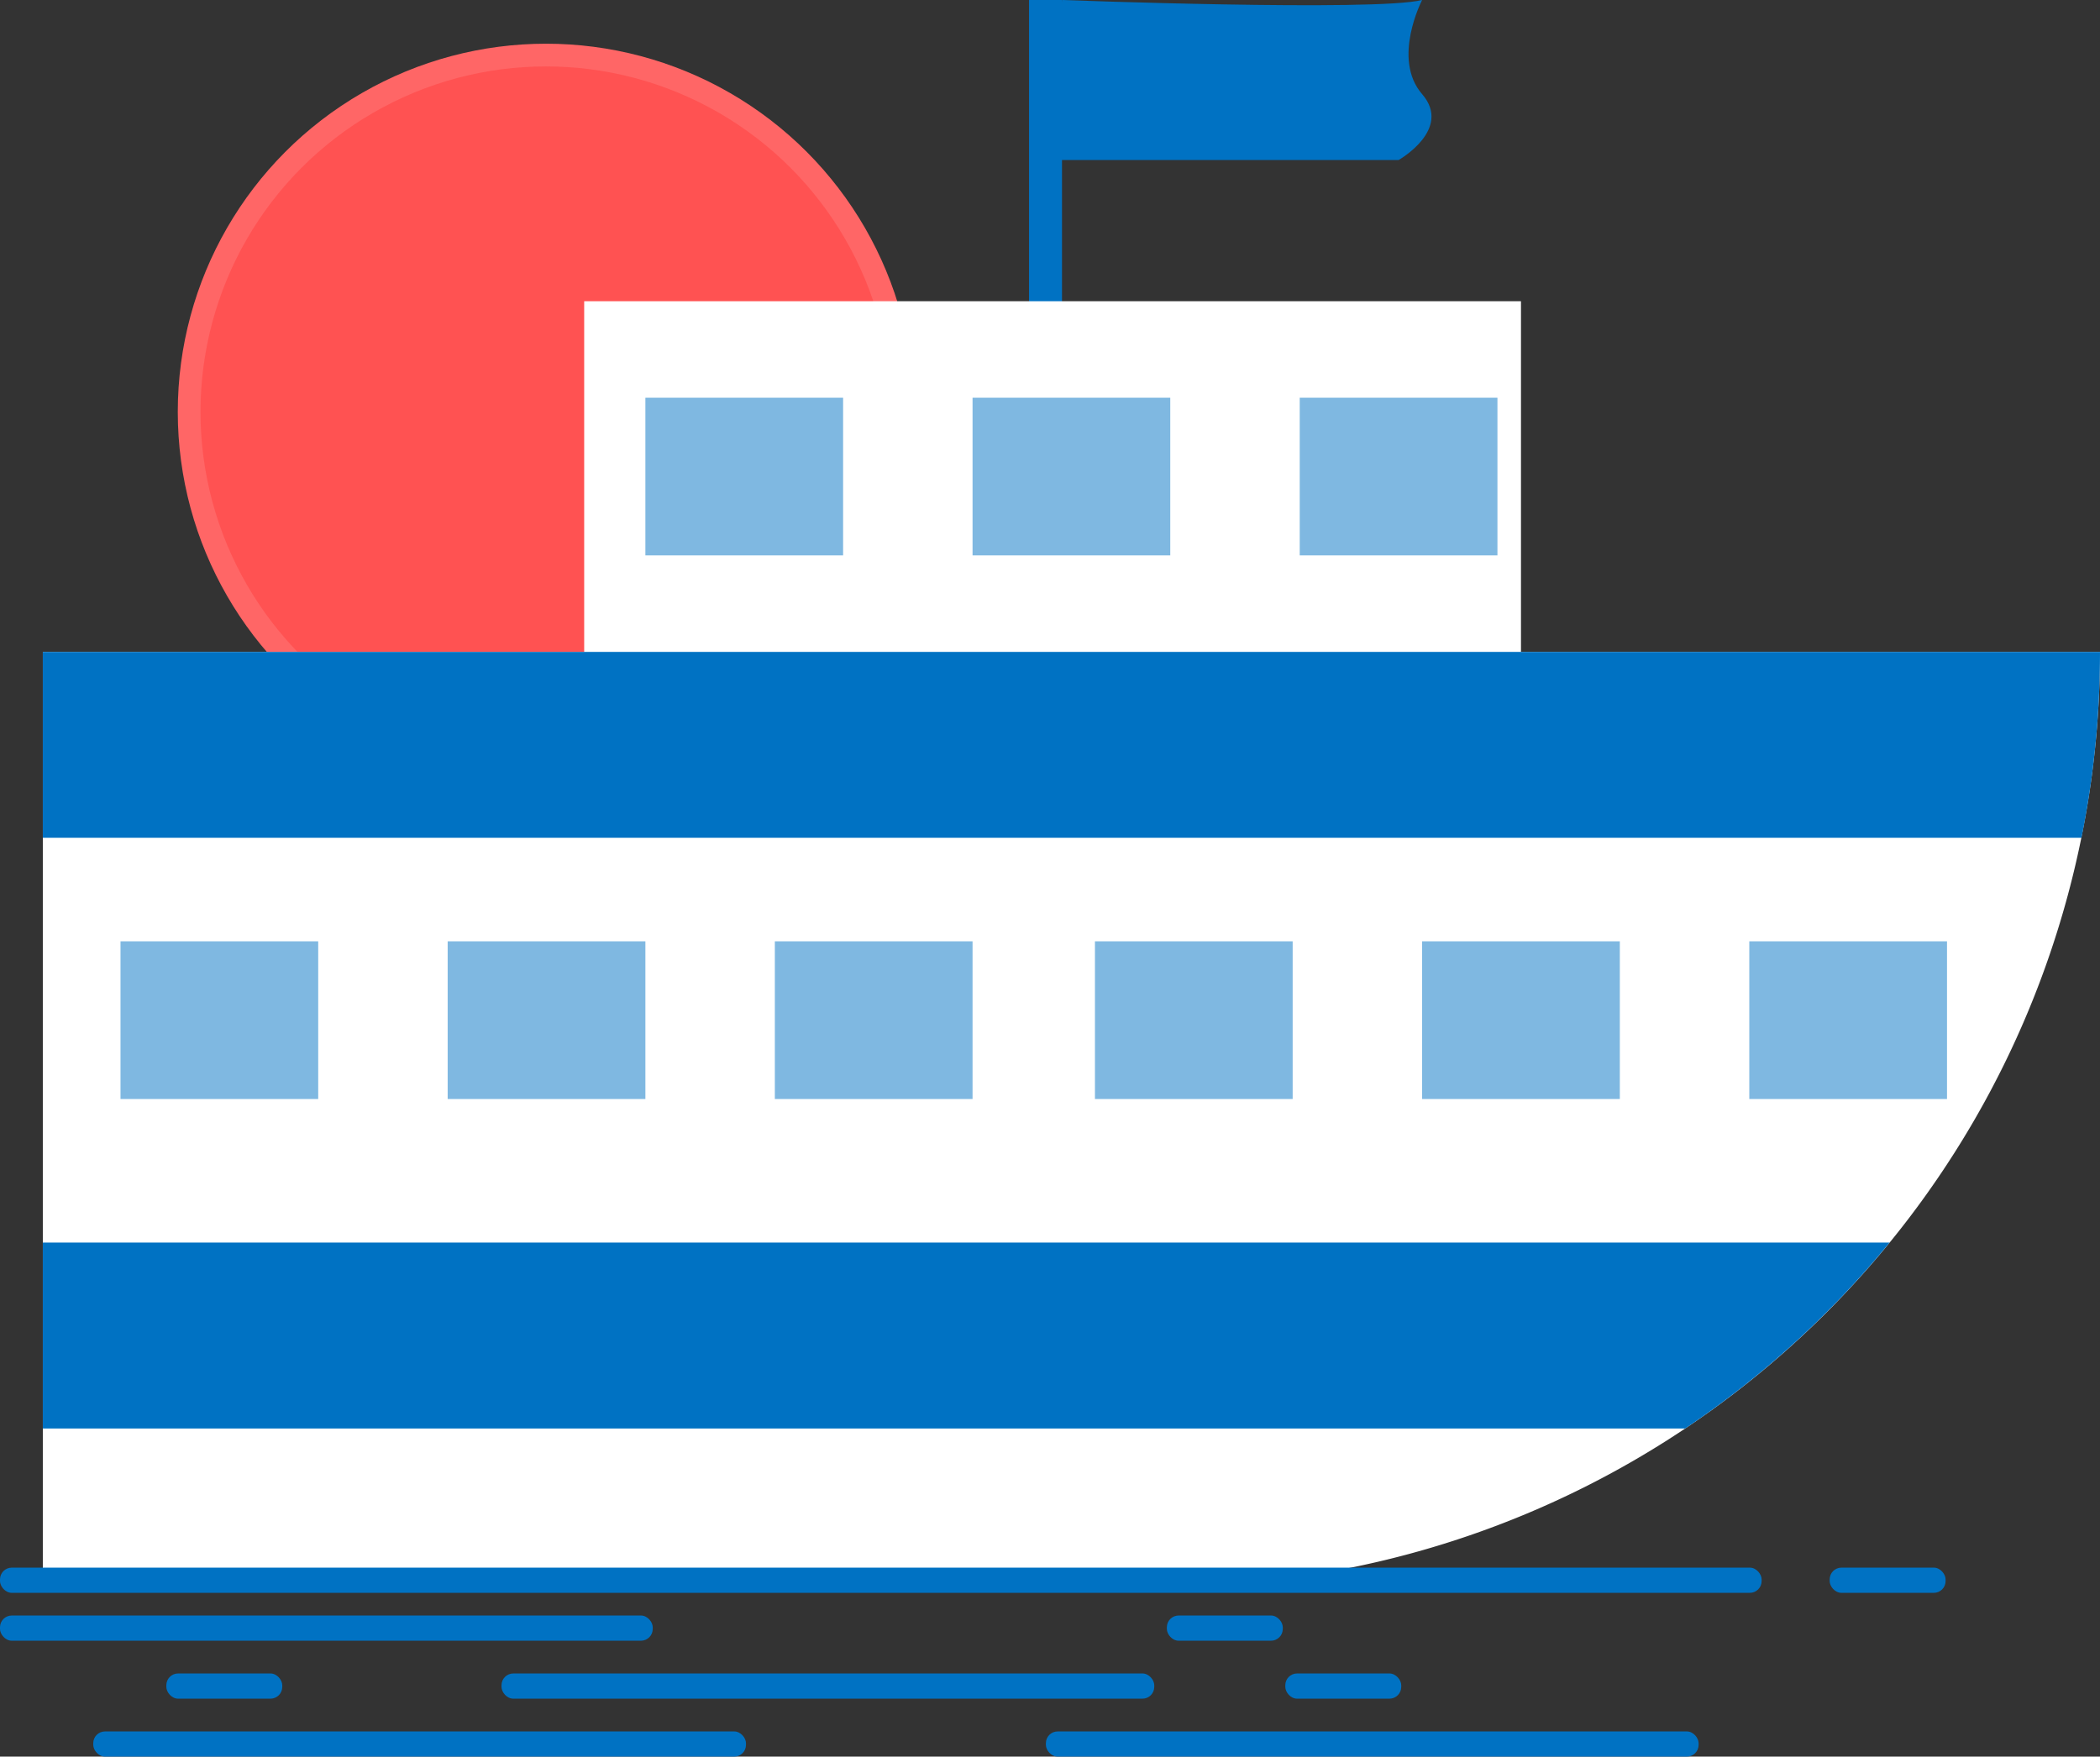 <svg id="fab417e8-a014-4924-af3a-60c14cbf464e" data-name="Layer 1" xmlns="http://www.w3.org/2000/svg" xmlns:xlink="http://www.w3.org/1999/xlink" width="892.195" height="746.429" viewBox="0 0 892.195 746.429"><rect x="0" y="0" width="892.195" height="746.429" fill="#333333" stroke="none"/><defs><linearGradient id="ba5dc2b7-ca42-4f2e-9a45-768e37a33bc6" x1="231.978" y1="331.464" x2="231.978" y2="18.571" gradientUnits="userSpaceOnUse"><stop offset="0" stop-color="gray" stop-opacity="0.25"/><stop offset="0.535" stop-color="gray" stop-opacity="0.12"/><stop offset="1" stop-color="gray" stop-opacity="0.1"/></linearGradient></defs><title>Yacht</title><circle cx="231.978" cy="175.018" r="156.447" fill="#FF6666"/><circle cx="231.978" cy="175.018" r="146.792" fill="#ff5252"/><rect x="437.195" width="14" height="136" fill="#0072c3"/><rect x="248.195" y="128" width="398" height="204" fill="white"/><g opacity="0.5"><rect x="274.195" y="169" width="84" height="67" fill="#0072c3"/><rect x="413.195" y="169" width="84" height="67" fill="#0072c3"/><rect x="552.195" y="169" width="84" height="67" fill="#0072c3"/></g><path d="M1046.097,353.785a396.901,396.901,0,0,1-397,397h-477v-397Z" transform="translate(-153.903 -76.785)" fill="white"/><path d="M1046.097,353.785a398.475,398.475,0,0,1-7.87,79h-866.13v-79Z" transform="translate(-153.903 -76.785)" fill="#0072c3"/><path d="M956.697,604.785a399.357,399.357,0,0,1-86.83,79h-697.77v-79Z" transform="translate(-153.903 -76.785)" fill="#0072c3"/><g opacity="0.5"><rect x="51.195" y="400" width="84" height="67" fill="#0072c3"/><rect x="190.195" y="400" width="84" height="67" fill="#0072c3"/><rect x="329.195" y="400" width="84" height="67" fill="#0072c3"/></g><g opacity="0.5"><rect x="465.195" y="400" width="84" height="67" fill="#0072c3"/><rect x="604.195" y="400" width="84" height="67" fill="#0072c3"/><rect x="743.195" y="400" width="84" height="67" fill="#0072c3"/></g><rect y="666.125" width="748.434" height="10.707" rx="5" fill="#0072c3"/><rect y="686.469" width="277.317" height="10.707" rx="5" fill="#0072c3"/><rect x="213.074" y="711.095" width="277.317" height="10.707" rx="5" fill="#0072c3"/><rect x="444.349" y="735.722" width="277.317" height="10.707" rx="5" fill="#0072c3"/><rect x="777.344" y="666.125" width="49.253" height="10.707" rx="5" fill="#0072c3"/><rect x="495.744" y="686.469" width="49.253" height="10.707" rx="5" fill="#0072c3"/><rect x="70.668" y="711.095" width="49.253" height="10.707" rx="5" fill="#0072c3"/><rect x="546.068" y="711.095" width="49.253" height="10.707" rx="5" fill="#0072c3"/><rect x="39.617" y="735.722" width="277.317" height="10.707" rx="5" fill="#0072c3"/><path d="M605.097,76.785s133,5,153,0c0,0-13,25,0,40s-10,28-10,28h-150Z" transform="translate(-153.903 -76.785)" fill="#0072c3"/></svg>